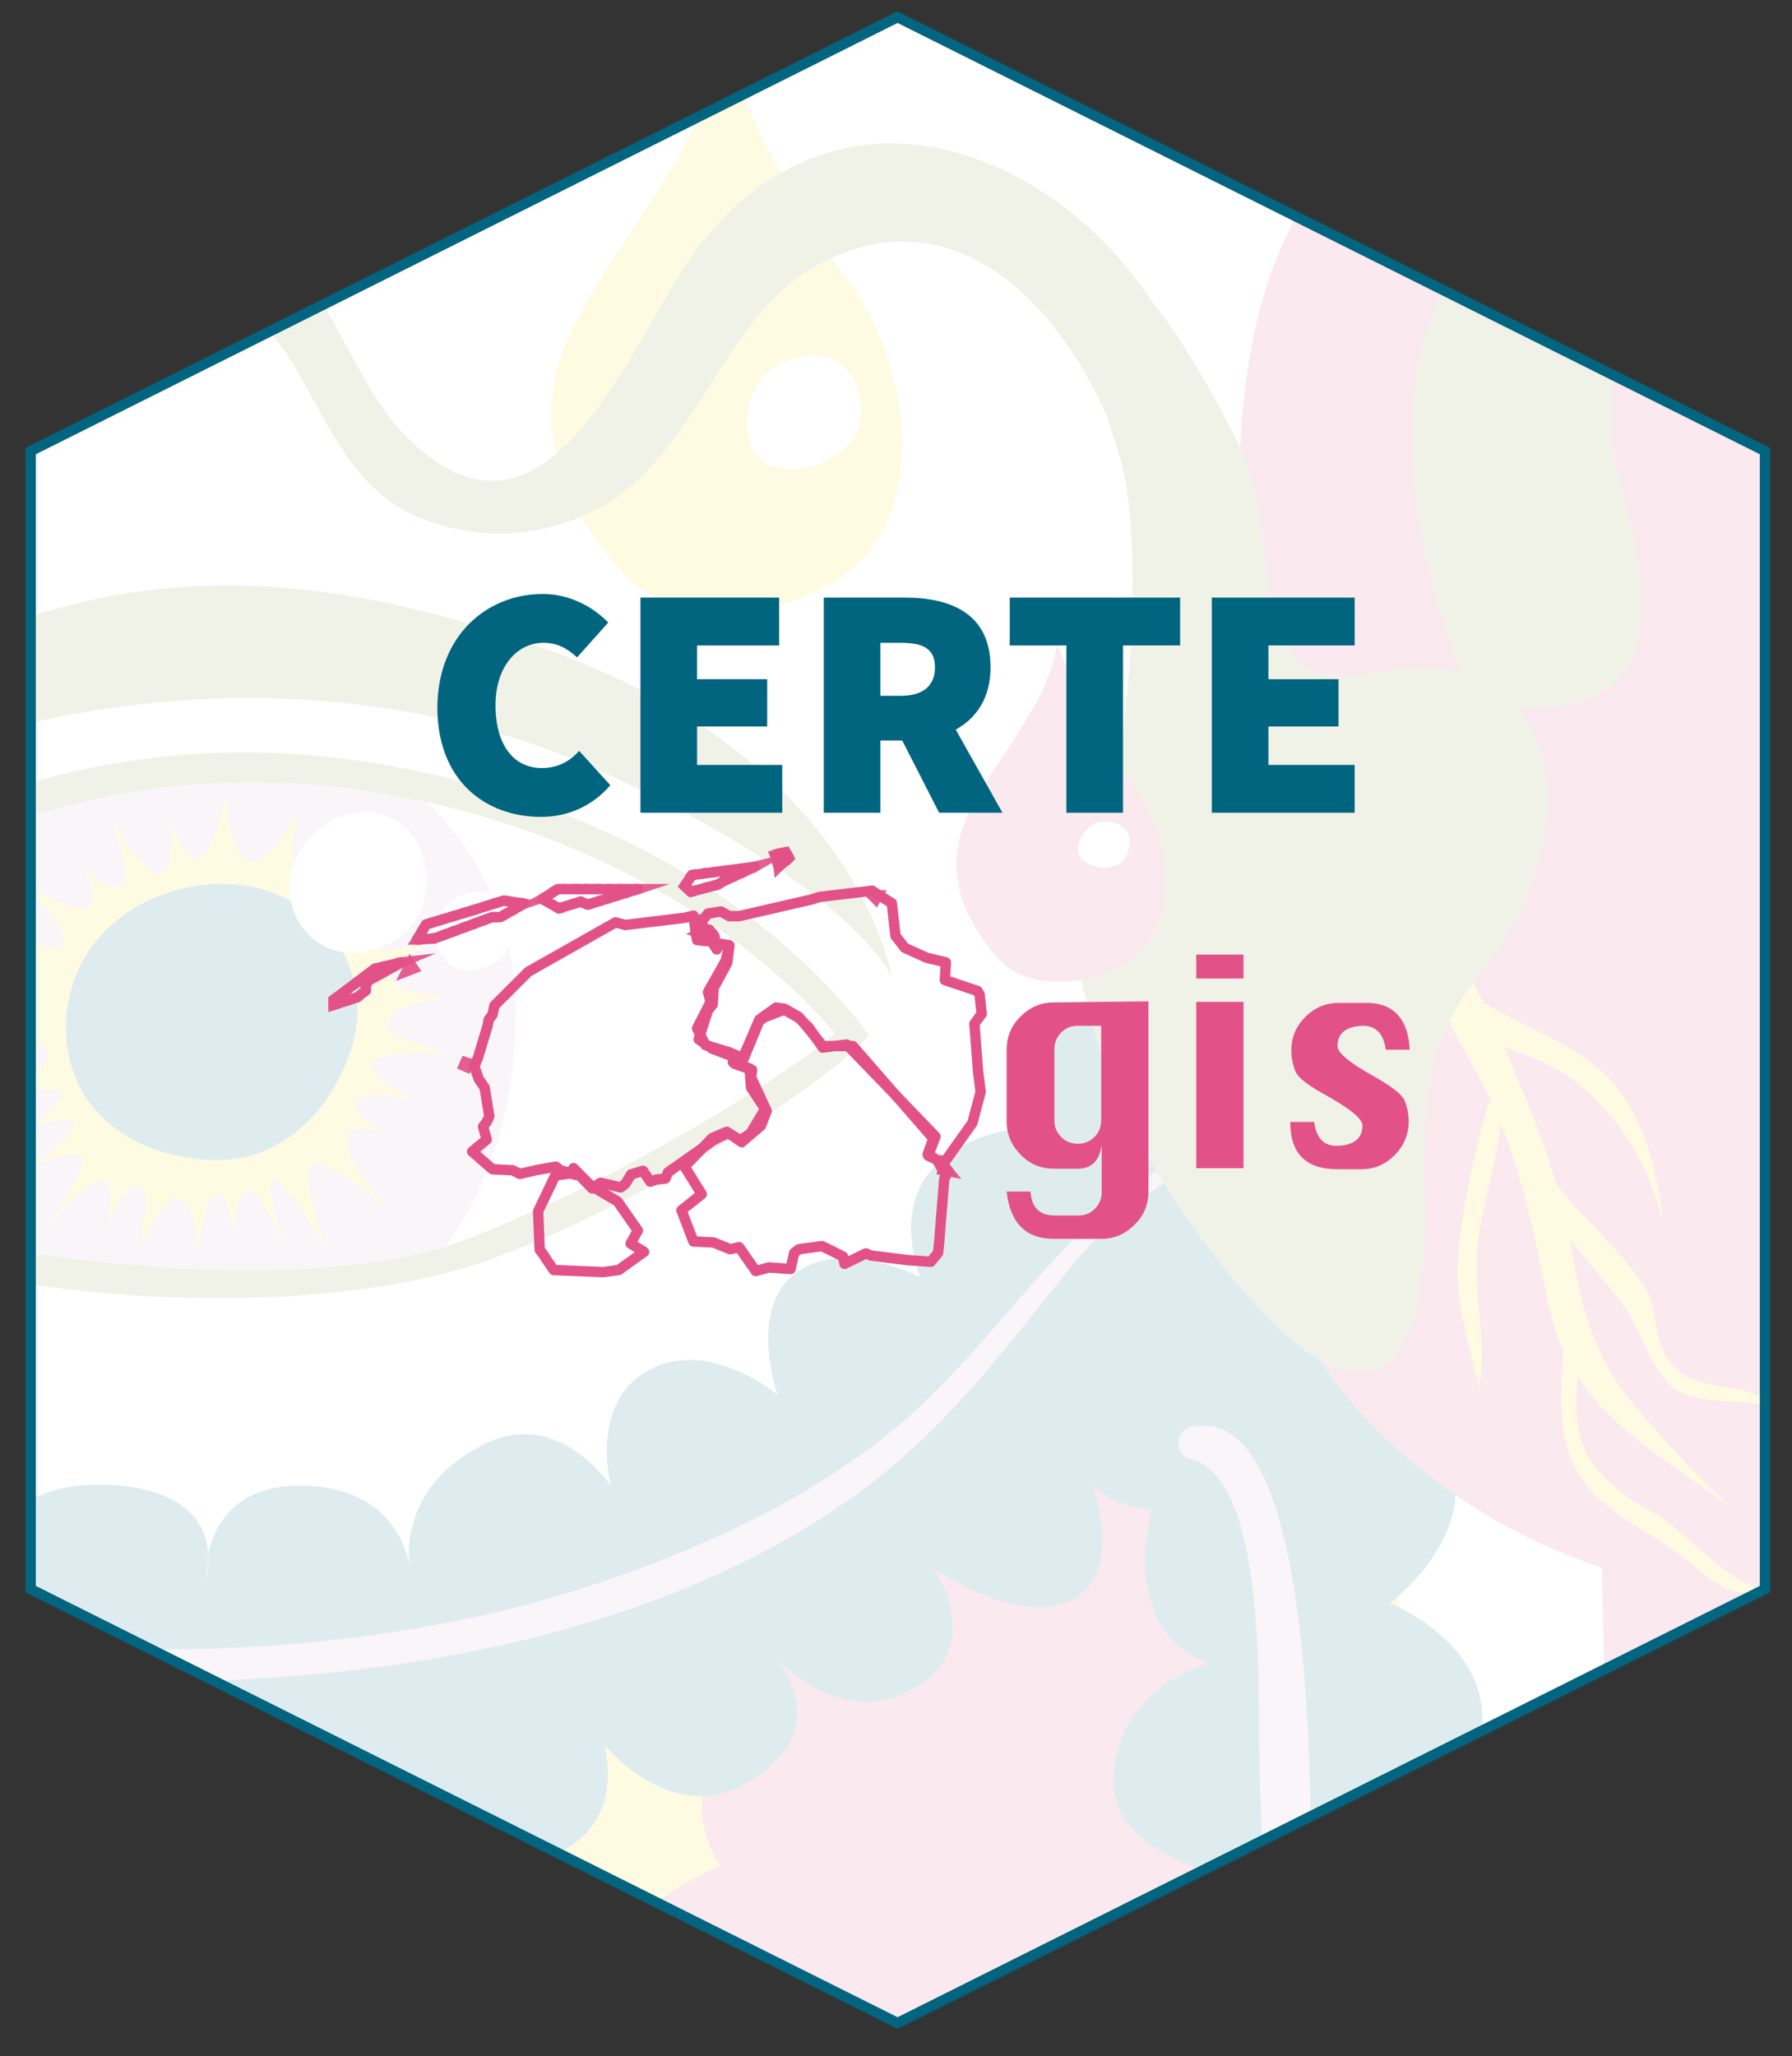 <?xml version="1.0" encoding="utf-8"?>
<!-- Generator: Adobe Illustrator 25.2.3, SVG Export Plug-In . SVG Version: 6.00 Build 0)  -->
<svg version="1.1" id="Layer_1" xmlns="http://www.w3.org/2000/svg" xmlns:xlink="http://www.w3.org/1999/xlink" x="0px" y="0px"
	 viewBox="0 0 345 395.7" style="enable-background:new 0 0 345 395.7;" xml:space="preserve">
<rect x="0" y="0" width="345" height="395.7" fill="#333333" stroke="none"/>
<style type="text/css">
	.st0{fill:#FFFFFF;}
	.st1{clip-path:url(#SVGID_4_);}
	.st2{clip-path:url(#SVGID_6_);fill:#E25189;}
	.st3{clip-path:url(#SVGID_8_);fill:#E25189;}
	.st4{clip-path:url(#SVGID_10_);fill:#FCE317;}
	.st5{clip-path:url(#SVGID_12_);fill:#E25189;}
	.st6{clip-path:url(#SVGID_14_);fill:#02657F;}
	.st7{clip-path:url(#SVGID_16_);fill:#02657F;}
	.st8{clip-path:url(#SVGID_18_);fill:#D5B1D3;}
	.st9{clip-path:url(#SVGID_20_);fill:#FCE317;}
	.st10{clip-path:url(#SVGID_22_);fill:#E25189;}
	.st11{clip-path:url(#SVGID_24_);fill:#FCE317;}
	.st12{clip-path:url(#SVGID_26_);fill:#FFFFFF;}
	.st13{clip-path:url(#SVGID_28_);fill:#02657F;}
	.st14{clip-path:url(#SVGID_30_);fill:#FFFFFF;}
	.st15{clip-path:url(#SVGID_32_);fill:#FFFFFF;}
	.st16{clip-path:url(#SVGID_34_);fill:#FCE317;}
	.st17{clip-path:url(#SVGID_36_);fill:#FCE317;}
	.st18{clip-path:url(#SVGID_38_);fill:#FCE317;}
	.st19{clip-path:url(#SVGID_40_);fill:#FCE317;}
	.st20{clip-path:url(#SVGID_42_);fill:#FCE317;}
	.st21{clip-path:url(#SVGID_44_);fill:#849740;}
	.st22{clip-path:url(#SVGID_46_);fill:#849740;}
	.st23{clip-path:url(#SVGID_48_);fill:#849740;}
	.st24{clip-path:url(#SVGID_50_);fill:#02657F;}
	.st25{clip-path:url(#SVGID_52_);fill:#02657F;}
	.st26{clip-path:url(#SVGID_54_);fill:#02657F;}
	.st27{clip-path:url(#SVGID_56_);fill:#D5B1D3;}
	.st28{clip-path:url(#SVGID_58_);fill:#D5B1D3;}
	.st29{clip-path:url(#SVGID_60_);fill:#849740;}
	.st30{clip-path:url(#SVGID_62_);fill:#E25189;}
	.st31{clip-path:url(#SVGID_64_);fill:#FFFFFF;}
	.st32{display:none;}
	.st33{display:inline;}
	.st34{display:none;opacity:0.9;clip-path:url(#SVGID_66_);fill:#FFFFFF;enable-background:new    ;}
	.st35{opacity:0.875;clip-path:url(#SVGID_68_);fill:#FFFFFF;enable-background:new    ;}
	.st36{fill:none;stroke:#02657F;stroke-width:2;stroke-miterlimit:10;}
	.st37{fill:#02657F;}
	.st38{fill:#E25289;}
	.st39{enable-background:new    ;}
	.st40{fill:none;stroke:#E25289;stroke-width:2;stroke-linejoin:round;stroke-miterlimit:10;}
	.st41{opacity:0.922;}
	.st42{fill-rule:evenodd;clip-rule:evenodd;fill:#FFFFFF;}
	.st43{fill:none;stroke:#E25289;stroke-width:2;stroke-miterlimit:10;}
	.st44{fill:none;stroke:#E25289;stroke-width:2;stroke-miterlimit:10;stroke-dasharray:1.087,1.087;}
	.st45{fill:none;stroke:#E25289;stroke-width:2;stroke-miterlimit:10;stroke-dasharray:0.958,0.958;}
	.st46{fill:none;stroke:#E25289;stroke-width:2;stroke-miterlimit:10;stroke-dasharray:1.113,1.113;}
	.st47{fill:none;stroke:#E25289;stroke-width:2;stroke-miterlimit:10;stroke-dasharray:1.085,1.085;}
	.st48{fill:none;stroke:#E25289;stroke-width:2;stroke-miterlimit:10;stroke-dasharray:1.042,1.042;}
	.st49{fill:none;stroke:#E25289;stroke-width:2;stroke-miterlimit:10;stroke-dasharray:1.076,1.076;}
	.st50{fill:none;stroke:#E25289;stroke-width:2;stroke-miterlimit:10;stroke-dasharray:0.896,0.896;}
	.st51{fill:none;stroke:#E25289;stroke-width:2;stroke-miterlimit:10;stroke-dasharray:0.862,0.862;}
	.st52{fill:none;stroke:#E25289;stroke-width:2;stroke-miterlimit:10;stroke-dasharray:0.942,0.942;}
	.st53{opacity:0.941;}
	.st54{fill:none;stroke:#E25289;stroke-width:2;stroke-linejoin:round;}
</style>
<g id="logo_1_">
	<g>
		<polygon id="SVGID_1_" class="st0" points="172.8,3.3 339.8,86.8 339.8,305.8 172.8,389.3 5.9,305.8 5.9,86.8 		"/>
	</g>
	<g>
		<g>
			<g>
				<g>
					<g>
						<g>
							<defs>
								<polygon id="SVGID_3_" points="172.8,3.3 339.8,86.8 339.8,305.8 172.8,389.3 5.9,305.8 5.9,86.8 								"/>
							</defs>
							<clipPath id="SVGID_4_">
								<use xlink:href="#SVGID_3_"  style="overflow:visible;"/>
							</clipPath>
							<g id="logo" class="st1">
								<g>
									<g>
										<g>
											<g>
												<g>
													<g>
														<defs>
															<rect id="SVGID_5_" x="3.9" y="14.4" width="337.3" height="386"/>
														</defs>
														<clipPath id="SVGID_6_">
															<use xlink:href="#SVGID_5_"  style="overflow:visible;"/>
														</clipPath>
														<path class="st2" d="M306.1,19.6"/>
													</g>
												</g>
											</g>
										</g>
									</g>
								</g>
								<g>
									<g>
										<g>
											<g>
												<g>
													<g>
														<defs>
															<rect id="SVGID_7_" x="3.9" y="14.4" width="337.3" height="386"/>
														</defs>
														<clipPath id="SVGID_8_">
															<use xlink:href="#SVGID_7_"  style="overflow:visible;"/>
														</clipPath>
														<path class="st3" d="M306.1,19.6c0.7,3.3,5.8,3.2,6.6,0"/>
													</g>
												</g>
											</g>
										</g>
									</g>
								</g>
								<g>
									<g>
										<g>
											<g>
												<g>
													<g>
														<defs>
															<rect id="SVGID_9_" x="3.9" y="14.4" width="337.3" height="386"/>
														</defs>
														<clipPath id="SVGID_10_">
															<use xlink:href="#SVGID_9_"  style="overflow:visible;"/>
														</clipPath>
														<path class="st4" d="M254.3,271.6c-26.4-12.8-106.2,18.5-135.2,26.2C93.7,304.6,49.7,329.2,3.9,328v62.1h266.3
															C269.8,344.1,276.1,282.1,254.3,271.6"/>
													</g>
												</g>
											</g>
										</g>
									</g>
								</g>
								<g>
									<g>
										<g>
											<g>
												<g>
													<g>
														<defs>
															<rect id="SVGID_11_" x="3.9" y="14.4" width="337.3" height="386"/>
														</defs>
														<clipPath id="SVGID_12_">
															<use xlink:href="#SVGID_11_"  style="overflow:visible;"/>
														</clipPath>
														<path class="st5" d="M222.7,266.2c-35.1-20.8-96.2-3.3-73.9,52c0,0-22.3,22.3-10.1,40.9c-10.7,4.2-23.1,14-33.5,31.1
															h8.1h35.2h94.8C257.4,344.2,253.4,284.4,222.7,266.2"/>
													</g>
												</g>
											</g>
										</g>
									</g>
								</g>
								<g>
									<g>
										<g>
											<g>
												<g>
													<g>
														<defs>
															<rect id="SVGID_13_" x="3.9" y="14.4" width="337.3" height="386"/>
														</defs>
														<clipPath id="SVGID_14_">
															<use xlink:href="#SVGID_13_"  style="overflow:visible;"/>
														</clipPath>
														<path class="st6" d="M272.7,380.7c0,0,15.5-4.4,12.7-16.9s-12.7-16.2-12.7-16.2s14-4.8,12.6-18.8
															c-1.4-13.9-17.7-20.3-17.7-20.3s14.8-11.1,12.4-24.9c-2.3-13.8-17.8-14.7-17.8-14.7c5.3-6.9,20.2-9.5-6.1-35.1
															c-20.6-20-23.3-0.7-30.7,4.4c-7.4,5.1,0,27.5,0,27.5l-5,32.7C219.8,317.6,233,320,233,320s-18.6,4.4-18.6,23.2
															c0,12.7,18.9,17.1,18.9,17.1s-20.3,8-16.7,25.9c0.3,1.4,0.6,2.7,1.1,3.9h66.8C281,382.8,272.7,380.7,272.7,380.7"/>
													</g>
												</g>
											</g>
										</g>
									</g>
								</g>
								<g>
									<g>
										<g>
											<g>
												<g>
													<g>
														<defs>
															<rect id="SVGID_15_" x="3.9" y="14.4" width="337.3" height="386"/>
														</defs>
														<clipPath id="SVGID_16_">
															<use xlink:href="#SVGID_15_"  style="overflow:visible;"/>
														</clipPath>
														<path class="st7" d="M15.6,352c0,0,7.6,30.7,27.7,1.2c0,0,2.9,13.7,18.8,11.1c20.4-3.4,18.7-16.7,18.7-16.7
															s5.2,14,20.5,10.9c20.8-4.1,15-22.8,15-22.8s12.8,15.9,27.4,7.5c16.1-9.3,8-21.4,5.4-24.6c-0.4-0.5-0.7-0.8-0.7-0.8
															s0.3,0.3,0.7,0.8c2.7,3,13.4,13.5,26.3,6.6c15-8,4.4-23.4,4.4-23.4s15.6,11.1,26.2,6.3c10.6-4.8,4.4-22.3,4.4-22.3
															s12.9,13.4,27-5.9s0-34.3,0-34.3s20.8,6.6,27.9-12.4c7.2-19-21.1-56.5-47.1-37.7c0,0-30.3-0.6-18,21.5
															c0,0-12.6-0.7-20.5,7.7c-7.8,8.4-2.6,21-2.6,21s-15.3-7.7-24.2-0.5c-8.9,7.1-3.2,23.2-3.2,23.2s-13-11-24.7-4.8
															s-7.4,22.3-7.4,22.3s-9.8-14.6-23.5-8.4c-16,7.3-15.7,20.5-15.3,23.7c0.1,0.5,0.1,0.7,0.1,0.7s0-0.3-0.1-0.7
															c-0.5-3.1-3.7-15.3-21.1-15.3c-12.6,0-16.4,7.7-17.6,13.1c0.2,2.8-0.5,4.9-0.5,4.9s-0.1-2.1,0.5-4.9
															c-0.3-4.8-3.2-11.7-16.8-13.1C14.1,285,8,287.1,4,289.7v74.1C13,361.1,15.6,352,15.6,352"/>
													</g>
												</g>
											</g>
										</g>
									</g>
								</g>
								<g>
									<g>
										<g>
											<g>
												<g>
													<g>
														<defs>
															<rect id="SVGID_17_" x="3.9" y="14.4" width="337.3" height="386"/>
														</defs>
														<clipPath id="SVGID_18_">
															<use xlink:href="#SVGID_17_"  style="overflow:visible;"/>
														</clipPath>
														<path class="st8" d="M32.8,248.1c3.3,0.2,6.6,0.4,9.8,0.6c9.2,0.2,18.2-0.9,27.2-2.3c1.6-1,3.4-1.6,5.4-1.6
															c0.1,0,0.2,0,0.3,0c0.1,0,0.1,0,0.1,0c0.5-0.1,1.1-0.3,1.6-0.5c1.3-0.5,2.6-1,4-1.4c0.9-0.3,1.8-0.5,2.7-0.6
															c10.5-12.8,15.4-30.5,15.4-46.9c0-18.9-8.1-33.3-19.3-43c-13.1-2-26.3-4-39.6-3.8c-10.1,0.2-19.9,1.6-29.8,3.7
															c-2,0.4-4.4,0.7-6.8,1v91c2.9,0.1,5.7,0.3,8.5,0.8C19.2,246.4,25.9,247.6,32.8,248.1"/>
													</g>
												</g>
											</g>
										</g>
									</g>
								</g>
								<g>
									<g>
										<g>
											<g>
												<g>
													<g>
														<defs>
															<rect id="SVGID_19_" x="3.9" y="14.4" width="337.3" height="386"/>
														</defs>
														<clipPath id="SVGID_20_">
															<use xlink:href="#SVGID_19_"  style="overflow:visible;"/>
														</clipPath>
														<path class="st9" d="M12,210.3c0.7,1.9-6.3,6.8-6.3,6.8s7-2.8,8.3-1c1.6,2.2-9.8,9.2-9.8,9.2s9.9-4.8,11.5-2.6
															c1.5,2.2-7,13.6-7,13.6s8.3-9.6,11.1-9.1s0.8,9.1,0.8,9.1s3.4-9.2,6.3-8.1c2.5,1,0,11.3,0,11.3s4.9-9.2,6.9-9
															c4.3,0.5,4.3,11,4.3,11s1.1-11.6,3.7-11.8c2.3-0.3,3.2,7.7,3.2,7.7s0.2-7.7,2.6-8.2c2.7-0.6,7.3,11.2,7.3,11.2
															s-4-12-2.3-13.3c1.8-1.2,10.3,13.3,10.3,13.3s-5-13-3.1-16s14.8,8.1,14.8,8.1s-9.1-9.9-7.7-13.7
															c1.1-3.1,6.3-1.2,8.2-0.3c-2.1-1-7.8-4-6.3-6.5c1.8-3,11.1,0,11.1,0s-9-4.9-8.3-7.3c0.8-2.8,14.6-2.1,14.6-2.1
															s-11.5-2.9-11.5-5c0-5,11.5-5.6,11.5-5.6s-9.9-0.6-11.1-4.1c-0.6-2,7.6-6.4,7.6-6.4S72,184,71,181.5
															c-1.4-3.6,7.6-16.1,7.6-16.1s-7.7,8-11.7,6.6c-3.9-1.3,1.1-15.7,1.1-15.7s-6.5,13.1-9.8,11.3s-1.5-7.1-1-11.3
															c0,0-5.6,11.3-9.6,9.3s-4-12.9-4-12.9s-2.3,11.7-5.4,12.5c-3.1,0.8-5.2-7.5-5.2-7.5s0.8,10-2.3,10.5
															c-3,0.5-9.3-10.5-9.3-10.5s4,10.5,2.3,12.5c-1.8,2-7.6-2.8-7.6-2.8s3.3,5.3,1,7.1s-12.3-4.3-12.3-4.3
															s9.1,9.6,7.3,11.6c-1.1,1.2-5.2-0.1-8.1-1.3v1.6c1.8,1.9,3.7,4.1,3.4,5.1c-0.2,0.7-1.7,1.1-3.4,1.5v2.7
															c1.7,0.6,3.1,1.3,3.1,1.8c-0.1,0.7-1.4,1.5-3.1,2.2v4.6c2.9,0.6,5.3,1.5,5.3,2.7c0.1,1.8-2.4,3.7-5.3,5.3v2.2
															C7.9,209.6,11.6,209.3,12,210.3"/>
													</g>
												</g>
											</g>
										</g>
									</g>
								</g>
								<g>
									<g>
										<g>
											<g>
												<g>
													<g>
														<defs>
															<rect id="SVGID_21_" x="3.9" y="14.4" width="337.3" height="386"/>
														</defs>
														<clipPath id="SVGID_22_">
															<use xlink:href="#SVGID_21_"  style="overflow:visible;"/>
														</clipPath>
														<path class="st10" d="M237.3,19.2c4.2,7.6,7.9,15.3,12.2,22.6c-13.4,23.9-10.7,58.9-10.7,58.9
															c7.4,62.8,43,69.4,43,69.4c2.9,28.4-35,76.3-35,76.3c5.3,18.9,27.4,43.8,61.6,55.3c0.3,13.8,1.1,49.4,1.5,88.4h31.2
															V60.6C330.7,38.3,308.2,20.5,286,20"/>
													</g>
												</g>
											</g>
										</g>
									</g>
								</g>
								<g>
									<g>
										<g>
											<g>
												<g>
													<g>
														<defs>
															<rect id="SVGID_23_" x="3.9" y="14.4" width="337.3" height="386"/>
														</defs>
														<clipPath id="SVGID_24_">
															<use xlink:href="#SVGID_23_"  style="overflow:visible;"/>
														</clipPath>
														<path class="st11" d="M138.8,8.6c0,0,11.3,28.6,23.2,43.6s16.1,38.9,6,53s-37.4,16.7-47.7,5.5s-19.8-28.3-10-47.7
															C120.2,43.6,135.9,28.2,138.8,8.6"/>
													</g>
												</g>
											</g>
										</g>
									</g>
								</g>
								<g>
									<g>
										<g>
											<g>
												<g>
													<g>
														<defs>
															<rect id="SVGID_25_" x="3.9" y="14.4" width="337.3" height="386"/>
														</defs>
														<clipPath id="SVGID_26_">
															<use xlink:href="#SVGID_25_"  style="overflow:visible;"/>
														</clipPath>
														<path class="st12" d="M150,70.1c-7.8,3.9-7.8,16.6-2.2,19.2c7,3.2,17.4-2.1,17.9-8.6C166.4,70.1,158.9,65.7,150,70.1"
															/>
													</g>
												</g>
											</g>
										</g>
									</g>
								</g>
								<g>
									<g>
										<g>
											<g>
												<g>
													<g>
														<defs>
															<rect id="SVGID_27_" x="3.9" y="14.4" width="337.3" height="386"/>
														</defs>
														<clipPath id="SVGID_28_">
															<use xlink:href="#SVGID_27_"  style="overflow:visible;"/>
														</clipPath>
														<path class="st13" d="M52,171.6c-13.7-4.8-33.9,1.9-38.4,19.2c-3.7,14.5,3.9,30.1,25,32.3c17,1.8,26.7-12,29.5-23
															C70.9,189.1,65.5,176.3,52,171.6"/>
													</g>
												</g>
											</g>
										</g>
									</g>
								</g>
								<g>
									<g>
										<g>
											<g>
												<g>
													<g>
														<defs>
															<rect id="SVGID_29_" x="3.9" y="14.4" width="337.3" height="386"/>
														</defs>
														<clipPath id="SVGID_30_">
															<use xlink:href="#SVGID_29_"  style="overflow:visible;"/>
														</clipPath>
														<path class="st14" d="M66.9,156.7c-6.9,1.7-13.3,9.9-10.5,18.2c2.4,6.9,9.7,11.2,18.9,6.4c7.4-3.9,7.7-12.1,5.8-17.4
															C79.4,158.8,73.7,155,66.9,156.7"/>
													</g>
												</g>
											</g>
										</g>
									</g>
								</g>
								<g>
									<g>
										<g>
											<g>
												<g>
													<g>
														<defs>
															<rect id="SVGID_31_" x="3.9" y="14.4" width="337.3" height="386"/>
														</defs>
														<clipPath id="SVGID_32_">
															<use xlink:href="#SVGID_31_"  style="overflow:visible;"/>
														</clipPath>
														<path class="st15" d="M90.1,171.8c-3.9,1-7.5,5.6-5.9,10.2c1.3,3.9,5.4,6.3,10.6,3.6c4.2-2.2,4.3-6.8,3.3-9.7
															C97,173,93.9,170.9,90.1,171.8"/>
													</g>
												</g>
											</g>
										</g>
									</g>
								</g>
								<g>
									<g>
										<g>
											<g>
												<g>
													<g>
														<defs>
															<rect id="SVGID_33_" x="3.9" y="14.4" width="337.3" height="386"/>
														</defs>
														<clipPath id="SVGID_34_">
															<use xlink:href="#SVGID_33_"  style="overflow:visible;"/>
														</clipPath>
														<path class="st16" d="M332.8,289.6c-6.7-6.1-12.8-12.7-18.6-19.7c-7.2-8.6-9.8-18.3-11.6-29.2
															c-1.9-11.4-5.9-22.4-10.4-33c-3.9-9.2-8.3-21-16.1-27.6c-1.5-1.3-3.6,0.2-3.1,2c2.9,11.8,11.3,22.5,15.9,33.9
															c4.6,11.4,6.8,22.9,9.2,34.9c4.1,20.1,19.5,27.7,34.6,38.7C332.8,289.8,332.9,289.7,332.8,289.6"/>
													</g>
												</g>
											</g>
										</g>
									</g>
								</g>
								<g>
									<g>
										<g>
											<g>
												<g>
													<g>
														<defs>
															<rect id="SVGID_35_" x="3.9" y="14.4" width="337.3" height="386"/>
														</defs>
														<clipPath id="SVGID_36_">
															<use xlink:href="#SVGID_35_"  style="overflow:visible;"/>
														</clipPath>
														<path class="st17" d="M320,233.8c-1.2-9.7-4.1-21.2-12-27.9c-3.6-3.1-7.4-5.3-11.7-7.3c-5.2-2.4-10.1-5.6-15.4-7.7
															c-1.8-0.7-3.4,1-2.4,2.7c3.5,6.1,11.9,7.9,17.9,10.5c11.3,4.8,20.7,17.8,23.3,29.8C319.7,234,320,233.9,320,233.8"/>
													</g>
												</g>
											</g>
										</g>
									</g>
								</g>
								<g>
									<g>
										<g>
											<g>
												<g>
													<g>
														<defs>
															<rect id="SVGID_37_" x="3.9" y="14.4" width="337.3" height="386"/>
														</defs>
														<clipPath id="SVGID_38_">
															<use xlink:href="#SVGID_37_"  style="overflow:visible;"/>
														</clipPath>
														<path class="st18" d="M294.5,220c0.4,12.5,10.3,21,17.4,30.3c3.9,5.1,4.9,11.2,9.4,16c3.8,4.1,12.9,2.9,17.5,3.9
															c0.7,0.2,1.1-0.9,0.4-1.2c-5.9-3.4-12.7-0.9-17.7-6.9c-3.2-3.9-2.3-10.5-5.1-14.8c-6.5-9.9-16.8-16.2-21.5-27.4
															C294.8,219.7,294.5,219.8,294.5,220"/>
													</g>
												</g>
											</g>
										</g>
									</g>
								</g>
								<g>
									<g>
										<g>
											<g>
												<g>
													<g>
														<defs>
															<rect id="SVGID_39_" x="3.9" y="14.4" width="337.3" height="386"/>
														</defs>
														<clipPath id="SVGID_40_">
															<use xlink:href="#SVGID_39_"  style="overflow:visible;"/>
														</clipPath>
														<path class="st19" d="M301.1,256.5c-0.5,13.4-2.9,24.7,9,33.8c5.2,4,11,6.6,16,11c3.2,2.8,6.6,5.4,10.9,5.2
															c0.7,0,0.9-1,0.3-1.3c-7.2-3.1-12.1-10-19-14.1c-4.8-2.8-9-5.4-12.1-10.1c-4.8-7.1-1.7-16.8-2-24.7
															C304.1,254.3,301.2,254.6,301.1,256.5"/>
													</g>
												</g>
											</g>
										</g>
									</g>
								</g>
								<g>
									<g>
										<g>
											<g>
												<g>
													<g>
														<defs>
															<rect id="SVGID_41_" x="3.9" y="14.4" width="337.3" height="386"/>
														</defs>
														<clipPath id="SVGID_42_">
															<use xlink:href="#SVGID_41_"  style="overflow:visible;"/>
														</clipPath>
														<path class="st20" d="M284.8,266.7c1.6-9-1.4-18-0.3-27.2c1-8.9,4.3-17.4,4.6-26.4c0.1-1.6-2.3-1.6-2.7-0.2
															c-2.6,9.4-4.9,19.4-5.7,29.1c-0.7,8.1,2.1,16.9,4,24.7C284.7,266.7,284.8,266.7,284.8,266.7"/>
													</g>
												</g>
											</g>
										</g>
									</g>
								</g>
								<g>
									<g>
										<g>
											<g>
												<g>
													<g>
														<defs>
															<rect id="SVGID_43_" x="3.9" y="14.4" width="337.3" height="386"/>
														</defs>
														<clipPath id="SVGID_44_">
															<use xlink:href="#SVGID_43_"  style="overflow:visible;"/>
														</clipPath>
														<path class="st21" d="M341.1-22.3c-2.5,1.9-8,5.9-11.4,9C309.1,5.4,286.8,26.4,274.5,64c-9.5,29.1,8,70.8,9.8,71.1
															c46.3,8.2,29.3-32.1,26.5-47.9c-4.1-23.4,12.6-52.7,30.3-72.9v-33.7L341.1-22.3z"/>
													</g>
												</g>
											</g>
										</g>
									</g>
								</g>
								<g>
									<g>
										<g>
											<g>
												<g>
													<g>
														<defs>
															<rect id="SVGID_45_" x="3.9" y="14.4" width="337.3" height="386"/>
														</defs>
														<clipPath id="SVGID_46_">
															<use xlink:href="#SVGID_45_"  style="overflow:visible;"/>
														</clipPath>
														<path class="st22" d="M116.8,148.9c47.8,22.1,54.9,39.2,54.9,39.2s-6.2-40.4-63.4-62c-50.3-19-81-14.5-104.3-6.9v20.4
															C32.3,132.6,75.6,129.9,116.8,148.9"/>
													</g>
												</g>
											</g>
										</g>
									</g>
								</g>
								<g>
									<g>
										<g>
											<g>
												<g>
													<g>
														<defs>
															<rect id="SVGID_47_" x="3.9" y="14.4" width="337.3" height="386"/>
														</defs>
														<clipPath id="SVGID_48_">
															<use xlink:href="#SVGID_47_"  style="overflow:visible;"/>
														</clipPath>
														<path class="st23" d="M95.1,242.1c38.9-14.4,73.7-42,72.1-43.2c-1.5-1.2-28.3-42.3-98.2-52.5
															c-24.8-3.6-46.6-0.8-65.1,4.8v6.4c18.4-5.9,40.6-9.2,65.4-5.6c62.1,9.1,90,45.6,91.3,46.6
															c1.3,1.1-37.6,27.6-72.2,40.4c-19.7,7.3-54.9,6.6-84.6,1.8v6C35,251.8,71.7,250.8,95.1,242.1"/>
													</g>
												</g>
											</g>
										</g>
									</g>
								</g>
								<g>
									<g>
										<g>
											<g>
												<g>
													<g>
														<defs>
															<rect id="SVGID_49_" x="3.9" y="14.4" width="337.3" height="386"/>
														</defs>
														<clipPath id="SVGID_50_">
															<use xlink:href="#SVGID_49_"  style="overflow:visible;"/>
														</clipPath>
														<path class="st24" d="M39.5,303.7c0,0,0.7-2.1,0.5-4.9C39.4,301.6,39.5,303.7,39.5,303.7"/>
													</g>
												</g>
											</g>
										</g>
									</g>
								</g>
								<g>
									<g>
										<g>
											<g>
												<g>
													<g>
														<defs>
															<rect id="SVGID_51_" x="3.9" y="14.4" width="337.3" height="386"/>
														</defs>
														<clipPath id="SVGID_52_">
															<use xlink:href="#SVGID_51_"  style="overflow:visible;"/>
														</clipPath>
														<path class="st25" d="M149.1,318.6c-0.4-0.5-0.7-0.8-0.7-0.8S148.6,318.1,149.1,318.6"/>
													</g>
												</g>
											</g>
										</g>
									</g>
								</g>
								<g>
									<g>
										<g>
											<g>
												<g>
													<g>
														<defs>
															<rect id="SVGID_53_" x="3.9" y="14.4" width="337.3" height="386"/>
														</defs>
														<clipPath id="SVGID_54_">
															<use xlink:href="#SVGID_53_"  style="overflow:visible;"/>
														</clipPath>
														<path class="st26" d="M78.8,301.1c0,0.5,0.1,0.7,0.1,0.7S78.9,301.6,78.8,301.1"/>
													</g>
												</g>
											</g>
										</g>
									</g>
								</g>
								<g>
									<g>
										<g>
											<g>
												<g>
													<g>
														<defs>
															<rect id="SVGID_55_" x="3.9" y="14.4" width="337.3" height="386"/>
														</defs>
														<clipPath id="SVGID_56_">
															<use xlink:href="#SVGID_55_"  style="overflow:visible;"/>
														</clipPath>
														<path class="st27" d="M73.6,320.7c33.4-4.5,69.7-15.5,96.3-37c14.4-11.6,24.5-25.3,36-39.6c5.4-6.7,11.8-12.3,19-17
															c14.7-9.7,24.9-2.6,35.4,8.3c1.7,1.8,4.1-0.5,3.2-2.5c-12.3-26.1-38.6-12-53.8,2.6c-12.7,12.2-22.5,26.6-36,38.2
															c-15.8,13.5-35.4,22.8-54.8,29.7c-36.7,12.9-76.2,15.9-114.9,13v6.5C27.1,324.4,50.4,323.8,73.6,320.7"/>
													</g>
												</g>
											</g>
										</g>
									</g>
								</g>
								<g>
									<g>
										<g>
											<g>
												<g>
													<g>
														<defs>
															<rect id="SVGID_57_" x="3.9" y="14.4" width="337.3" height="386"/>
														</defs>
														<clipPath id="SVGID_58_">
															<use xlink:href="#SVGID_57_"  style="overflow:visible;"/>
														</clipPath>
														<path class="st28" d="M229.1,274.7c-3,0.7-3,5.3,0,6c15.4,3.8,12.9,48.2,13.4,59.9c0.6,16.5,0.6,33,0.4,49.5h8.9
															C253.4,347.2,253.7,268.6,229.1,274.7"/>
													</g>
												</g>
											</g>
										</g>
									</g>
								</g>
								<g>
									<g>
										<g>
											<g>
												<g>
													<g>
														<defs>
															<rect id="SVGID_59_" x="3.9" y="14.4" width="337.3" height="386"/>
														</defs>
														<clipPath id="SVGID_60_">
															<use xlink:href="#SVGID_59_"  style="overflow:visible;"/>
														</clipPath>
														<path class="st29" d="M57.7,72.2c5.8,10.2,11,22.5,22.8,27.3c11.1,4.5,22.6,4.2,33.4-1c20.4-10,24.5-37,43.3-47.4
															c24.2-13.4,45.1,4.2,56.1,29.4c0.5,1.9,1.1,3.8,1.8,5.8c6.4,19.4,0.4,60.3,0.4,60.3c-18.3,25.9-4,63.6,12.9,87.7
															c28.4,40.5,47.1,40.4,45.9-3.5c-1.2-43.7,12.5-37.6,20.6-60.6c10-28.1-5.3-46.7-30.5-40.7
															c-26.1,6.2-16.5-25.8-26.2-44.6c-6.7-13-12.1-21.6-16.3-26.7c-19.6-29.9-60.6-45.5-87.4-10.7
															c-12.8,16.7-28.7,64.9-56.8,36c-10-10.4-12.4-25.4-24.3-34.8c-10.8-8.5-27.8-9.2-39.9-3.5C10.1,46.8,7,48.7,4,50.8
															v23.1C22.3,56.3,41.3,43.5,57.7,72.2"/>
													</g>
												</g>
											</g>
										</g>
									</g>
								</g>
								<g>
									<g>
										<g>
											<g>
												<g>
													<g>
														<defs>
															<rect id="SVGID_61_" x="3.9" y="14.4" width="337.3" height="386"/>
														</defs>
														<clipPath id="SVGID_62_">
															<use xlink:href="#SVGID_61_"  style="overflow:visible;"/>
														</clipPath>
														<path class="st30" d="M203.5,123.9c0,0,6.8,17.1,13.8,26c7.1,8.9,9.6,23.2,3.6,31.6c-6,8.4-22.3,10-28.4,3.3
															c-6.1-6.7-11.8-16.8-5.9-28.4C192.4,144.7,201.8,135.5,203.5,123.9"/>
													</g>
												</g>
											</g>
										</g>
									</g>
								</g>
								<g>
									<g>
										<g>
											<g>
												<g>
													<g>
														<defs>
															<rect id="SVGID_63_" x="3.9" y="14.4" width="337.3" height="386"/>
														</defs>
														<clipPath id="SVGID_64_">
															<use xlink:href="#SVGID_63_"  style="overflow:visible;"/>
														</clipPath>
														<path class="st31" d="M212.5,158.1c-3.7,0-6.1,5-4.4,7c2.1,2.5,7.1,2.4,8.5,0C218.8,161.2,216.8,158.1,212.5,158.1"/>
													</g>
												</g>
											</g>
										</g>
									</g>
								</g>
							</g>
						</g>
					</g>
				</g>
			</g>
		</g>
	</g>
	<g class="st32">
		<g class="st33">
			<g>
				<g>
					<g>
						<g>
							<defs>
								<polygon id="SVGID_65_" points="172.8,3.3 339.8,86.8 339.8,305.8 172.8,389.3 5.9,305.8 5.9,86.8 								"/>
							</defs>
							<clipPath id="SVGID_66_">
								<use xlink:href="#SVGID_65_"  style="overflow:visible;"/>
							</clipPath>
							<rect id="lower_opac" x="-0.6" y="281.2" class="st34" width="356" height="124.3"/>
						</g>
					</g>
				</g>
			</g>
		</g>
	</g>
	<g>
		<g>
			<g>
				<g>
					<g>
						<g>
							<defs>
								<polygon id="SVGID_67_" points="172.8,3.3 339.8,86.8 339.8,305.8 172.8,389.3 5.9,305.8 5.9,86.8 								"/>
							</defs>
							<clipPath id="SVGID_68_">
								<use xlink:href="#SVGID_67_"  style="overflow:visible;"/>
							</clipPath>
							<rect id="upper_opac" x="4" y="3.3" class="st35" width="337.2" height="386.9"/>
						</g>
					</g>
				</g>
			</g>
		</g>
	</g>
	<g>
		<polygon id="SVGID_2_" class="st36" points="172.8,3.3 339.8,86.8 339.8,305.8 172.8,389.3 5.9,305.8 5.9,86.8 		"/>
	</g>
</g>
<g id="Certe">
	<path class="st37" d="M104.5,114.3c5.2,0,9.7,2.5,12.6,5.5l-6,6.7c-2-1.8-3.8-2.8-6.5-2.8c-5,0-9.2,4.5-9.2,12
		c0,7.8,3.6,12.1,8.9,12.1c3.2,0,5.5-1.4,7.2-3.3l6,6.6c-3.5,4.1-8.3,6.1-13.3,6.1c-10.8,0-20-7-20-21.1
		C84.3,122.2,93.8,114.3,104.5,114.3"/>
	<polygon class="st37" points="123.3,115 150,115 150,124.2 134.2,124.2 134.2,130.7 147.7,130.7 147.7,139.8 134.2,139.8 
		134.2,147.2 150.6,147.2 150.6,156.4 123.3,156.4 	"/>
	<path class="st37" d="M180.8,156.4l-7.1-13.9h-4.2v13.9h-10.9V115h15.6c8.9,0,16.5,3.1,16.5,13.4c0,5.9-2.7,9.8-6.7,12l9,16H180.8z
		 M169.5,133.9h3.9c4.3,0,6.6-1.9,6.6-5.5c0-3.6-2.3-4.7-6.6-4.7h-3.9V133.9z"/>
	<polygon class="st37" points="205.3,124.2 194.4,124.2 194.4,115 227.2,115 227.2,124.2 216.2,124.2 216.2,156.4 205.3,156.4 	"/>
	<polygon class="st37" points="233.3,115 260.8,115 260.8,124.2 244.2,124.2 244.2,130.7 257.7,130.7 257.7,139.8 244.2,139.8 
		244.2,147.2 260.8,147.2 260.8,156.4 233.3,156.4 	"/>
</g>
<g>
	<path class="st38" d="M221.1,192.7v36.6c0,2.5-0.9,4.7-2.7,6.4c-1.8,1.8-3.9,2.7-6.4,2.7h-9.1c-5.4,0-8.4-3-9.1-9.1h4.6
		c0.2,3,1.7,4.6,4.6,4.6h4.6c1.3,0,2.3-0.4,3.2-1.3s1.3-2,1.3-3.2v-9.1c-0.4,3-1.9,4.6-4.6,4.6h-4.6c-2.5,0-4.7-0.9-6.4-2.7
		c-1.8-1.8-2.7-3.9-2.7-6.4V202c0-2.5,0.9-4.7,2.7-6.4c1.8-1.8,3.9-2.7,6.4-2.7L221.1,192.7L221.1,192.7z M212.1,197.4h-4.6
		c-1.3,0-2.3,0.4-3.2,1.3s-1.3,2-1.3,3.2v13.7c0,1.3,0.4,2.3,1.3,3.2s2,1.3,3.2,1.3s2.3-0.4,3.2-1.3c0.9-0.9,1.3-2,1.3-3.2v-18.2
		H212.1z"/>
	<path class="st38" d="M230.3,188.3v-4.6h9.1v4.6H230.3z M230.3,224.8v-32h9.1v32H230.3z"/>
	<path class="st38" d="M271.4,202h-4.6c-0.4-3-1.9-4.6-4.3-4.6c-1.6,0-2.9,0.4-3.7,1c-0.8,0.6-1.3,1.6-1.3,2.9
		c0,1.3,2.2,3.1,6.6,5.6c3.6,2,5.7,3.6,6.3,4.8c0.5,1.3,0.8,2.6,0.8,4.1c0,2.5-0.9,4.7-2.7,6.5s-3.9,2.7-6.4,2.7h-4.6
		c-6.1,0-9.1-3-9.1-9.1h4.6c0.4,3,1.8,4.6,4.3,4.6c1.6,0,2.9-0.4,3.7-1s1.3-1.6,1.3-2.9c0-1.3-2.2-3.1-6.6-5.6
		c-3.7-2-5.7-3.5-6.3-4.8c-0.5-1.3-0.8-2.7-0.8-4c0-2.6,0.9-4.7,2.7-6.5s3.9-2.7,6.4-2.7h4.6C268,192.7,271.1,195.8,271.4,202z"/>
</g>
<g class="st39">
	<polygon class="st40" points="151,194.3 147.3,195.7 146.2,196.4 143.1,203.9 141.6,203.3 141.1,204.4 144.3,205.6 144.6,209.3 
		147.3,213.4 144.5,218.1 142.5,219.4 139.9,217.8 137.1,219 131.8,224.5 135.1,229.8 131.2,232.9 133.5,238.9 137.4,239.1 
		140.6,240.4 142.3,240 145.5,244.6 148,243.9 152.2,244.2 152.9,241.1 153.8,240.4 158.2,239.8 159.1,240.2 162.3,241.8 
		162.6,243.2 166.7,241.2 167.6,241.6 174.8,242.5 179.2,242.8 180.6,241.1 180.8,239.1 181.8,226.8 182.6,225.4 181.5,225.2 
		180.4,223.2 178.7,222.4 180.1,218.7 163,201 158.4,201.6 155.7,197.7 153.8,195.9 	"/>
	<polygon class="st40" points="113.8,228.2 110.4,224.8 110.6,225.7 106.9,226.2 103.6,233.1 103.9,240.5 104.6,241.4 105.3,242.5 
		106.6,244.4 116.1,244.8 119.1,244.4 124,240.9 121.4,239.3 122.8,236.8 118.9,231.2 	"/>
	<g class="st41">
		<polygon class="st42" points="79.6,186.4 79,185.5 78.3,186.9 		"/>
		<polygon class="st43" points="79.6,186.4 79,185.5 78.3,186.9 		"/>
	</g>
	<g class="st41">
		<polygon class="st42" points="77.3,185.2 72.2,186.4 64.2,192.4 64.2,193.4 68.8,191.9 70.4,190.6 70.4,189.7 70.6,188.9 		"/>
		<g>
			<polyline class="st43" points="76.6,185.5 77.3,185.2 76.4,185.3 			"/>
			<polyline class="st44" points="74.6,185.9 72.2,186.4 65.8,191.3 			"/>
			<polyline class="st43" points="64.9,191.9 64.2,192.4 64.2,193.4 65.1,193.1 			"/>
			<polyline class="st45" points="66.7,192.6 68.8,191.9 69,191.7 			"/>
			<polyline class="st43" points="69.7,191.2 70.4,190.6 70.4,189.7 70.6,189.7 			"/>
			<polyline class="st43" points="70.6,189.7 70.6,188.9 71.5,188.3 			"/>
			<line class="st46" x1="73.1" y1="187.5" x2="75.7" y2="186"/>
		</g>
	</g>
	<polygon class="st40" points="77.3,185.2 72.2,186.4 64.2,192.4 64.2,193.4 68.8,191.9 70.4,190.6 70.4,189.7 70.6,188.9 	"/>
	<path class="st40" d="M133.5,176.2l-1.6,0.4l-11.5,1.4l-1.9-0.5l-16.8,9.5l-6.5,6.5l-0.4,1.8l-0.7,0.9l-0.2,1.1l-1.9,6.3l-0.7,1.6
		l0.9,2.5l1.1,1.6l0.9,5.5l-0.5,1.1l-0.7,0.9l0.7,2.5l-2.8,2.3l3.9,3.4l3.9,0.2l1.4,0.7l3-0.7l3.9-0.7l0.9,0.7l1.8,0.5l1.1,0.4
		l-0.2-0.9l3.4,3.5l1.6-1.1l3.9,0.9l0.9-0.7l1.1-1.8l2.3-0.7l1.4,2.1l1.1-0.4l1.8-0.2l0.5-1.2l8.8-6.2l2.8-1.4l2.6,1.8l3.7-3.2
		l1.1-2.8l-3-6.5l0.2-1.4l-3.4-1.2l0.5-1.1l-4.8-1.8l-2.6-1.8l1.8-5.6l0.9-1.1l0.2-3.2l2.6-4.8l0.4-3.2l-1.9-0.5l-0.5,1.1l-1.1-1.6
		h-1.1l-1.6-0.2l-0.2-1.1L133.5,176.2z"/>
	<g class="st41">
		<polygon class="st42" points="90.5,204.7 89.6,204.4 89.3,205.1 90,205.4 		"/>
		<polygon class="st43" points="90.5,204.7 89.6,204.4 89.3,205.1 90,205.4 		"/>
	</g>
	<g class="st41">
		<polygon class="st42" points="96.3,176.5 100.9,173.9 97,173.3 91.9,174.9 82,177.9 80.3,180.8 83.6,180.6 94.7,176.5 		"/>
		<g>
			<polyline class="st43" points="100,174.2 100.9,173.9 100,173.7 			"/>
			<polyline class="st47" points="98.1,173.5 97,173.3 91.9,174.9 82,177.9 81.3,179.2 			"/>
			<polyline class="st43" points="80.8,180 80.3,180.8 81.2,180.8 			"/>
			<polyline class="st48" points="82.9,180.6 83.6,180.6 94.7,176.5 96.3,176.5 99.3,174.8 			"/>
		</g>
	</g>
	<polygon class="st40" points="96.3,176.5 100.9,173.9 97,173.3 91.9,174.9 82,177.9 80.3,180.8 83.6,180.6 94.7,176.5 	"/>
	<g class="st41">
		<polygon class="st42" points="122.8,171.1 107.4,171.1 104.4,173 107.6,174.8 111.8,173.5 113.1,174.1 		"/>
		<g>
			<polyline class="st43" points="121.9,171.4 122.8,171.1 121.9,171.1 			"/>
			<polyline class="st49" points="120,171.1 107.4,171.1 106,171.9 			"/>
			<polyline class="st43" points="105.3,172.5 104.4,173 105.3,173.3 			"/>
			<polyline class="st43" points="106.9,174.4 107.6,174.8 108.5,174.6 			"/>
			<polyline class="st50" points="109.9,174.1 111.8,173.5 113.1,174.1 121.2,171.6 			"/>
		</g>
	</g>
	<polygon class="st40" points="122.8,171.1 107.4,171.1 104.4,173 107.6,174.8 111.8,173.5 113.1,174.1 	"/>
	<g class="st41">
		<polygon class="st42" points="145.3,166.8 133.2,168.4 131.8,170.5 133,171.6 138.3,170.2 139.2,169.6 		"/>
		<g>
			<polyline class="st43" points="144.6,167.2 145.3,166.8 144.5,167 			"/>
			<line class="st51" x1="143.1" y1="167.2" x2="134.8" y2="168.1"/>
			<polyline class="st43" points="134.1,168.2 133.2,168.4 132.7,169.1 			"/>
			<polyline class="st43" points="132.3,169.8 131.8,170.5 133,171.6 133.9,171.4 			"/>
			<polyline class="st52" points="135.5,170.9 138.3,170.2 139.2,169.6 143.9,167.5 			"/>
		</g>
	</g>
	<polygon class="st40" points="145.3,166.8 133.2,168.4 131.8,170.5 133,171.6 138.3,170.2 139.2,169.6 	"/>
	<g class="st53">
		<polygon class="st42" points="136.2,180 135.5,179 134.6,179.5 		"/>
		<polygon class="st43" points="136.2,180 135.5,179 134.6,179.5 		"/>
	</g>
	<g>
		<polygon class="st54" points="136.2,180 135.5,179 134.6,179.5 		"/>
	</g>
	<g class="st53">
		<path class="st42" d="M169,172.3l-0.4,0.7l-0.7-0.7H169z"/>
		<g>
			<polygon class="st43" points="169,172.3 168.6,173 167.9,172.3 			"/>
		</g>
	</g>
	<path class="st40" d="M167.9,171.4l-10.1,1.2l-1.6,0.5l-13.9,3.2h-1.9l-1.6-0.9l-2.5,0.4l-0.7,0.9l-1.2,0.4l0.7,0.4l0.4,1.2
		l1.1,0.2l-0.5,0.9l1.1-0.2l0.4,0.7l-0.4,1.1l3.2,0.5l-0.7,3l-3.4,6l0.5,1.9l-2.6,5.1l1.6,3.2l4.6,1.4l2.6,1.1l3.2-7.4l3.2-2.3
		l1.6,0.2l2.8,1.6l4.6,5.6h5.8l15.5,17.8l-1.1,3l3,1.9l5.6-7.9l1.6-6l-0.5-3.9l-0.7-9.2l1.4-1.9l-0.4-3.7l-0.4-0.7l-6.3-2.1l0.2-3.4
		l-3.7-0.9l-4.2-1.9l-1.8-2.3l-0.7-6.3l-2.6-1.6L167.9,171.4z"/>
	<g class="st53">
		<polygon class="st42" points="181.7,224.3 181.5,225.2 182.6,225.4 		"/>
		<polygon class="st43" points="181.7,224.3 181.5,225.2 182.6,225.4 		"/>
	</g>
	<g>
		<polygon class="st54" points="181.7,224.3 181.5,225.2 182.6,225.4 		"/>
	</g>
	<g class="st53">
		<polygon class="st42" points="151.3,164 150.1,164.2 149.2,164.5 149.9,166.8 151.9,165.1 		"/>
		<g>
			<polyline class="st43" points="151.2,165.8 151.9,165.1 151.3,164 150.5,164.2 			"/>
			<polyline class="st43" points="150.1,164.2 150.1,164.2 149.2,164.5 149.6,165.4 			"/>
			<polyline class="st43" points="149.8,165.9 149.9,166.8 150.6,166.1 			"/>
		</g>
	</g>
	<polygon class="st40" points="151.3,164 150.1,164.2 149.2,164.5 149.9,166.8 151.9,165.1 	"/>
</g>
</svg>
